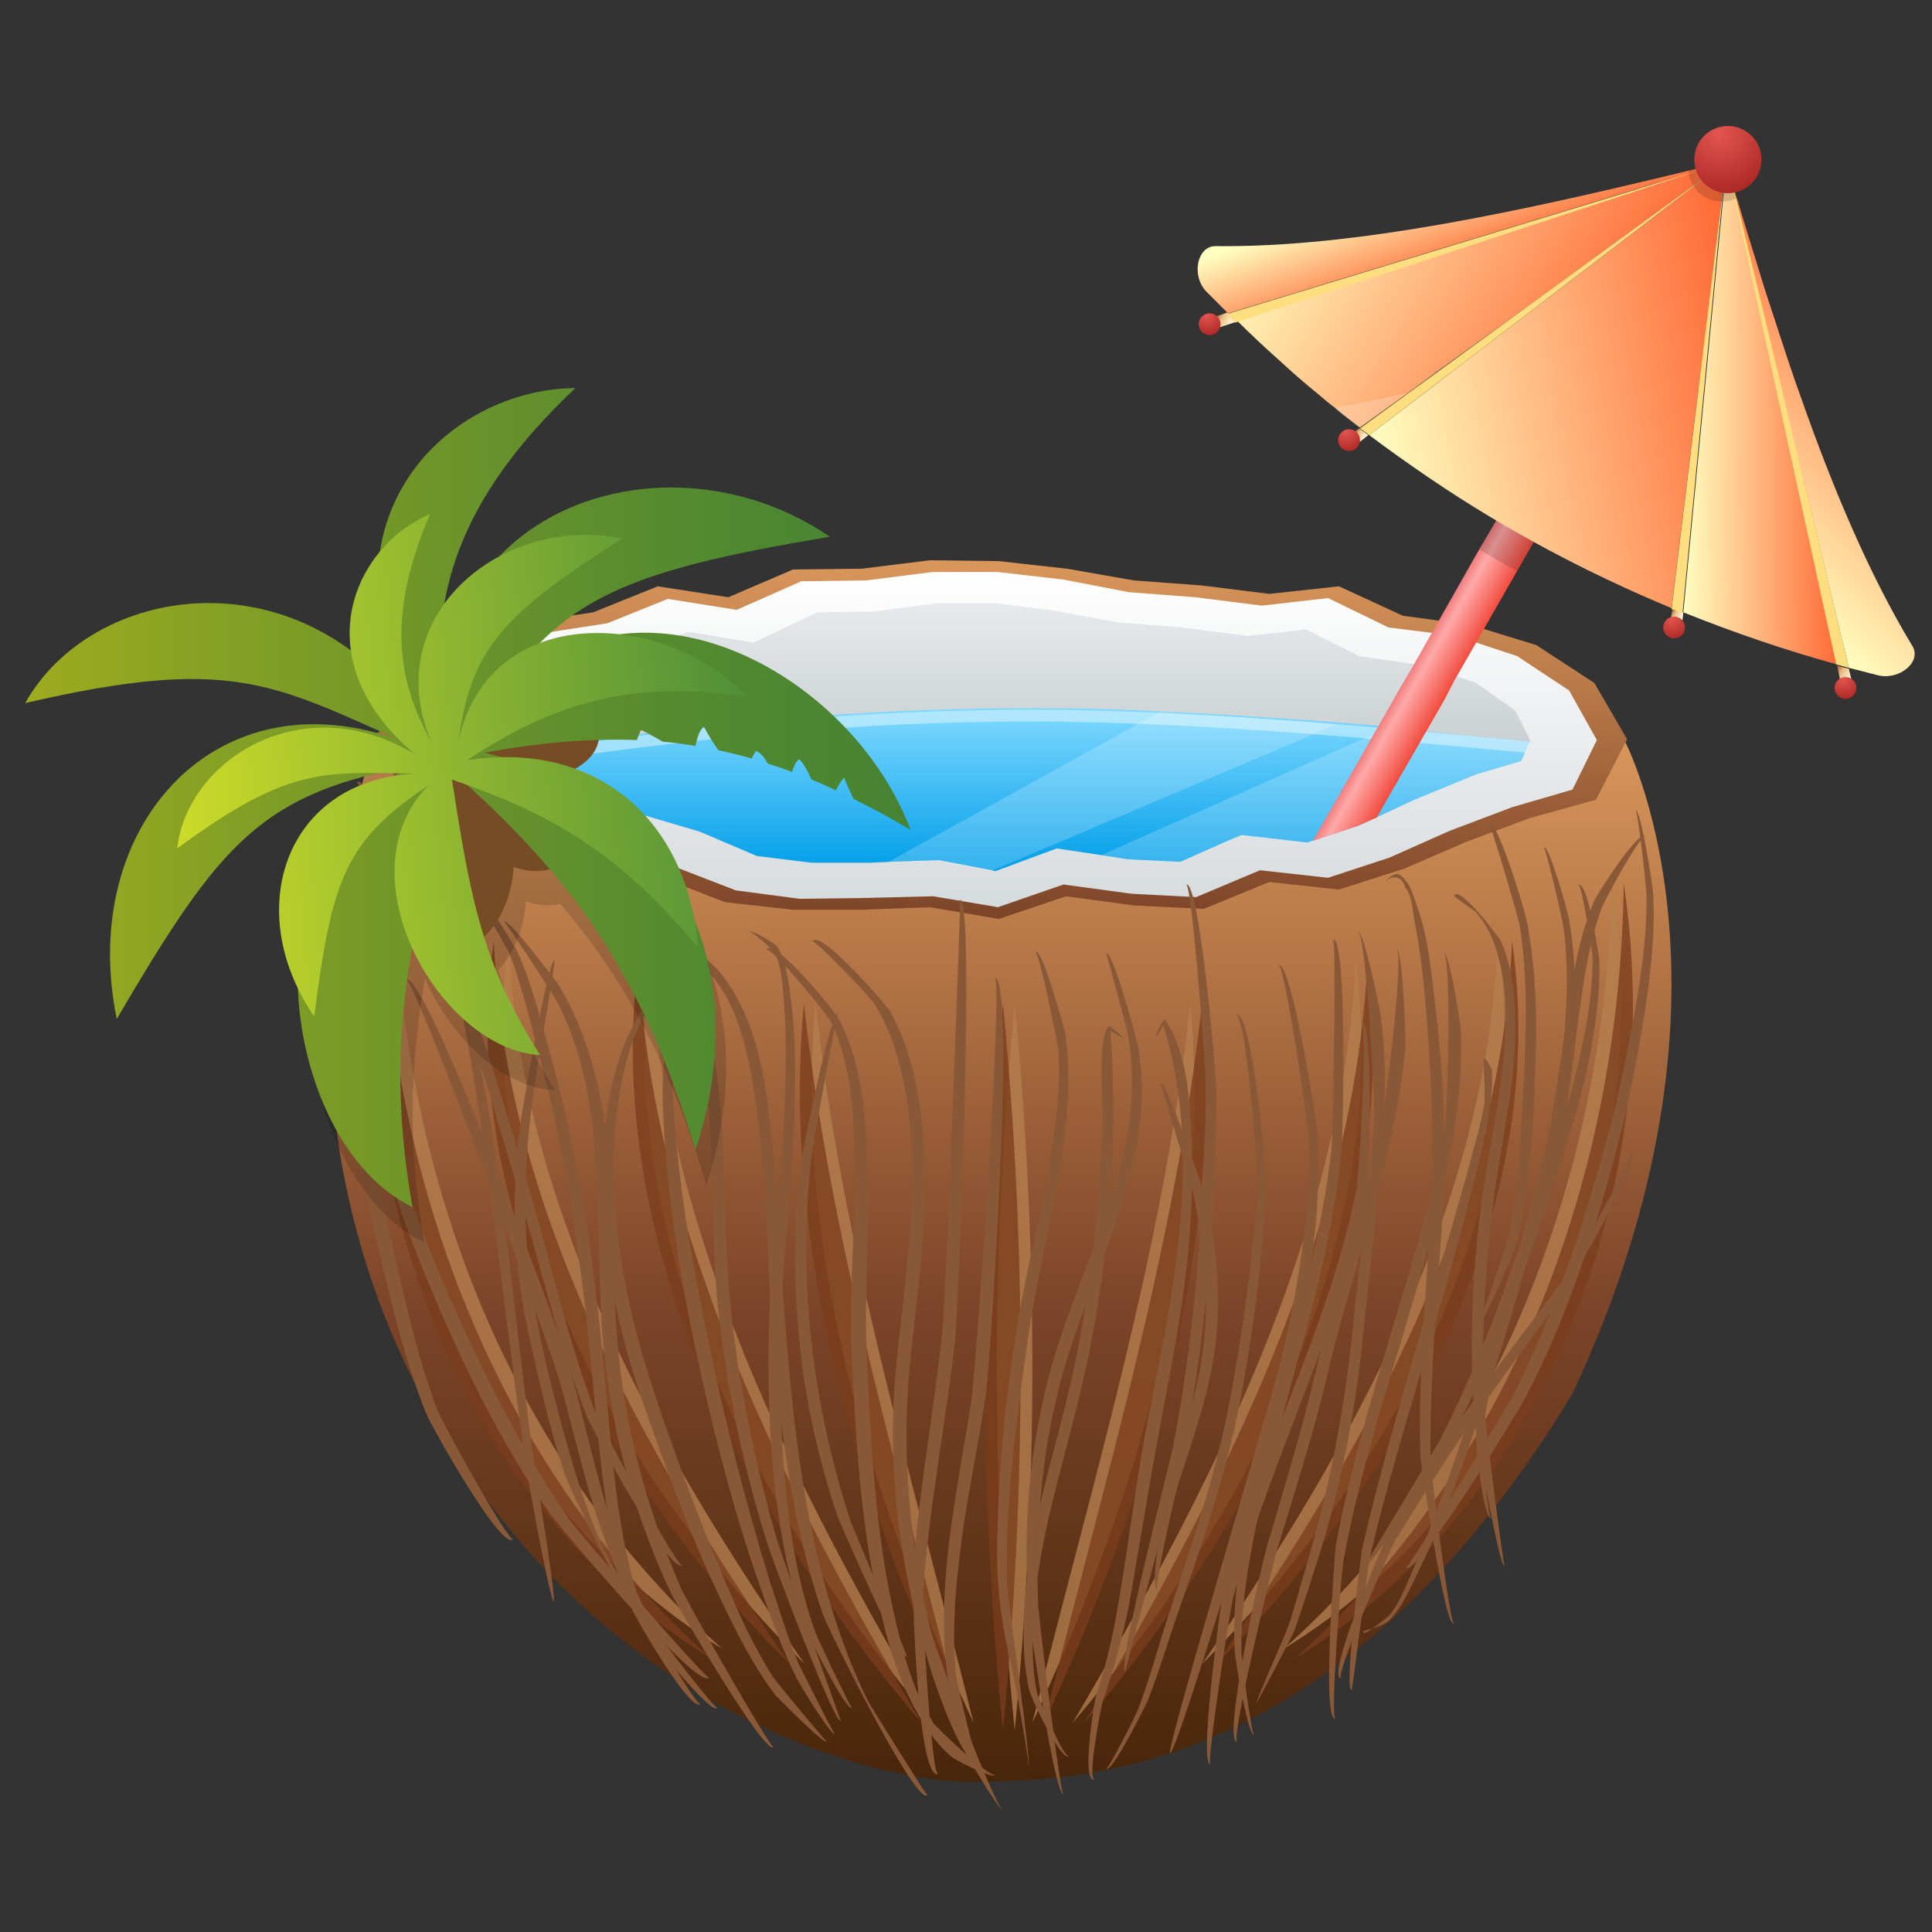 <svg id="Слой_1" xmlns="http://www.w3.org/2000/svg" viewBox="0 0 230 230"><rect x="0" y="0" width="230" height="230" fill="#333333" stroke="none"/><style>.st0,.st1,.st2,.st3,.st4{fill-rule:evenodd;clip-rule:evenodd;fill:url(#SVGID_1_)}.st1,.st2,.st3,.st4{fill:url(#SVGID_2_)}.st2,.st3,.st4{fill:url(#SVGID_3_)}.st3,.st4{fill:url(#SVGID_4_)}.st4{fill:url(#SVGID_5_)}.st5{opacity:.2;fill:#fff}.st6,.st7{fill-rule:evenodd;clip-rule:evenodd}.st6{opacity:.41;fill:#fff}.st7{fill:url(#SVGID_6_)}.st8{fill:none}.st9{fill:url(#SVGID_7_)}.st10{fill:url(#SVGID_8_)}.st11{fill:url(#SVGID_9_)}.st12{fill:url(#SVGID_10_)}.st13{opacity:.15;fill:#020202}.st14{fill:url(#SVGID_11_)}.st15{fill:#fcefc3}.st16{fill:url(#SVGID_12_)}.st17{fill:url(#SVGID_13_)}.st18{fill:url(#SVGID_14_)}.st19{fill:url(#SVGID_15_)}.st20{fill:#ffde80}.st21{fill:url(#SVGID_16_)}.st22{fill:url(#SVGID_17_)}.st23{fill:url(#SVGID_18_)}.st24{fill:url(#SVGID_19_)}.st25{fill:url(#SVGID_20_)}.st26{opacity:.77}.st27{fill:#b67f4f}.st28{fill:#7a3d1c}.st29,.st30{opacity:.77;fill:#b67f4f}.st30{fill:#7a3d1c}.st31{fill-rule:evenodd;clip-rule:evenodd;fill:#895837}.st32{fill:#754c24}.st33{fill:url(#SVGID_21_)}.st34{fill-rule:evenodd;clip-rule:evenodd;fill:url(#SVGID_22_)}</style><linearGradient id="SVGID_1_" gradientUnits="userSpaceOnUse" x1="119.117" y1="87.129" x2="119.117" y2="212.029"><stop offset="0" stop-color="#d9975b"/><stop offset=".551" stop-color="#7c4428"/><stop offset="1" stop-color="#48260b"/></linearGradient><path class="st0" d="M187.2 165.9c-27.7 45.8-58.9 46.2-71.8 46.2-12.9 0-47.5-10-66.5-48.4-4.5-9.1-7.1-18.2-8.5-26.8-2.3-15.2-.7-28.8 1.3-37.9.1-.6.2-1.1.4-1.6.6-2.7 1.2-4.8 1.7-6.5.1-.3.2-.5.2-.8.6-1.9 1-2.9 1-2.9l53.3.3 95 .5c0-.2 16.2 30.3-6.1 77.9z"/><linearGradient id="SVGID_2_" gradientUnits="userSpaceOnUse" x1="119.14" y1="109.437" x2="119.14" y2="66.732"><stop offset="0" stop-color="#7c4428"/><stop offset="1" stop-color="#d9975b"/></linearGradient><path class="st1" d="M193.7 88l-3.7 7.2-7.9 2.2-7.5 2.8-7.4 3.2-7.8 2.5-8.3-.9-7.8 3.2-8.2-.4-8.2-1.1-8 2.7-8.2-1.4-8.1.3h-8.2l-8.1-.9-7.7-3-7.8-2.1-8-1.2-7.1-3.7-7.6-2.8-3.5-6.6 3.8-6.2 7-3.7 7.1-4 8.1-1.2 7.7-3.1 8.4 1.3 7.7-3.3 8.2-.1 8.1-1 8.2.1 8.1.9 8 1.4 8.1.6 8 1 8.3-.9 7.6 3.5 8.1 1.1 7.8 2.4 6.9 4.5z"/><linearGradient id="SVGID_3_" gradientUnits="userSpaceOnUse" x1="119.15" y1="108.025" x2="119.15" y2="68.105"><stop offset="0" stop-color="#d6dbde"/><stop offset="1" stop-color="#fff"/></linearGradient><path class="st2" d="M111.1 106.7l-8.1.2-7.8.1-7.6-1-7.5-2.9-7.7-2.2-7.6-1.1-6.9-3.7-6.9-2.6-2.8-5.4 3.1-5.2 6.5-3.6 6.7-3.9 7.8-1.2 7.2-2.9 8.2 1.3 7.7-3.4 7.7-.1 7.9-1h7.8l7.8.9 7.8 1.5 7.9.6 7.9 1 7.9-.9 7.2 3.5 8 1 7.3 2.4 6.2 4.1 3.3 5.9-2.9 5.9-7.2 2.1-7.4 2.8-7.2 3.2-7.3 2.4-8.1-.9-7.6 3.2-7.7-.4-8.1-1.1-7.8 2.7z"/><linearGradient id="SVGID_4_" gradientUnits="userSpaceOnUse" x1="119.173" y1="103.777" x2="119.173" y2="72.226"><stop offset="0" stop-color="#b8bdbf"/><stop offset=".303" stop-color="#c2c7c9"/><stop offset=".721" stop-color="#d6dbde"/><stop offset="1" stop-color="#e7eaec"/></linearGradient><path class="st3" d="M182.2 88.2c-.1.1-.1.1 0 0l-1.1 2.3-5.4 1.6-7.3 3-4.5 2.1-2.2 1-5.5 1.8-.5.2-7.9-.9-1.9.8-5.4 2.4-1.9-.1-4.3-.2-8.5-1.2-7.3 2.7-6.7-1.3-8.1.3h-7.1l-6.5-.8-6.8-2.9-7.8-2.3-6.8-1.1-6.1-3.5-5.4-2.2-1-2 1.3-2.3 5.2-3.1 5.8-3.5 7.1-1.1 6.3-2.7 7.8 1.3 7.6-3.6 6.8-.1 7.5-1h6.9l7.1.9 7.5 1.4 7.6.6 7.9 1 5.4-.6 1.4-.2 3.6 1.8 2.8 1.4 6.1.9 1.7.2 3.5 1.2 2.6.9 4.7 3.3 1.8 3.6z"/><linearGradient id="SVGID_5_" gradientUnits="userSpaceOnUse" x1="119.626" y1="103.773" x2="119.626" y2="84.515"><stop offset="0" stop-color="#009ee9"/><stop offset="1" stop-color="#7fd9ff"/></linearGradient><path class="st4" d="M182.1 88.3l-1 2.3-5.4 1.6-7.3 3-4.5 2.1-2.2 1-5.5 1.8-.5.2-7.9-.9-1.9.8-5.4 2.4-1.9-.1-4.3-.2-3.2-.5-5.3-.8-7.3 2.7-.4-.1-6.3-1.2-6.1.2-2 .1h-7.1l-6.5-.8-6.8-2.9-7.8-2.3-6.8-1.1-6.1-3.5-5.4-2.2c19.8-2.7 39.4-5.6 65.8-5.6 4.9 0 10 .1 15.1.4 7.1.3 14.2.8 21.1 1.3 2 .2 4 .3 5.9.5 6.2.8 11.9 1.3 17 1.8z"/><path class="st5" d="M182.1 88.3l-1 2.3-5.4 1.6-7.3 3-4.5 2.1-2.2 1-5.5 1.8-.5.2-7.9-.9-1.9.8-5.4 2.4-1.9-.1-4.3-.2-3.2-.5 34-15.1c6.2.6 11.9 1.1 17 1.6zM159.2 86.2L118 103.7l-6.3-1.2-6.1.2L138 84.8c7.1.4 14.3.9 21.2 1.4z"/><path class="st6" d="M59.7 91.2c18.9-2.6 38-5.3 63.3-5.3 19.4 0 42.3 2.2 58.6 3.7l.6-1.3c-16.3-1.6-39.6-3.8-59.2-3.8-26.4 0-46 2.9-65.8 5.6l2.5 1.1z"/><linearGradient id="SVGID_6_" gradientUnits="userSpaceOnUse" x1="177.184" y1="63.337" x2="181.996" y2="66.087"><stop offset="0" stop-color="#f07a7a"/><stop offset=".251" stop-color="#ffa9a9"/><stop offset="1" stop-color="#f14738"/></linearGradient><path class="st7" d="M202.8 29.2l-.1.1-20.1 35.2-2 3.5-7.4 12.9-1.3 2.5-8 13.9-2.2 1-5.4 1.8 10.5-18.4 1.3-2.2 8-14.1 2-3.4 20.1-35.3h.1l4.4 2.5h.1z"/><path class="st8" d="M204.6 19.9l1-.7-1.8.6c.2 0 .5 0 .8.1z"/><path class="st8" d="M205.4 20.4l.1-1.2-1 .7c.4.1.7.2.9.5zM206 21l-.4-1.9-.1 1.2c.1.3.3.5.5.7z"/><linearGradient id="SVGID_7_" gradientUnits="userSpaceOnUse" x1="193.245" y1="41.46" x2="154.101" y2="17.907"><stop offset="0" stop-color="#ff6634"/><stop offset="1" stop-color="#ffffc1"/></linearGradient><path class="st9" d="M204.6 19.9l-3 2.2-17 12.4-13.2 9.5-3.8 2.8-5.7 4.1c-1-.8-2-1.5-2.9-2.3-.7-.5-1.4-1.1-2.1-1.7-1.6-1.3-3.1-2.6-4.6-4-1.7-1.5-3.4-3.1-5-4.7l53.9-17.7 2.7-.9c.1.2.4.2.7.3z"/><linearGradient id="SVGID_8_" gradientUnits="userSpaceOnUse" x1="-204.481" y1="436.811" x2="-213.609" y2="429.205" gradientTransform="rotate(29.75 748.063 948.75)"><stop offset="0" stop-color="#ff6634"/><stop offset="1" stop-color="#ffffc1"/></linearGradient><path class="st10" d="M203.6 19.8l-2.5.8-54.9 16.7-2.6-2.6c-1.8-1.9-1.1-5.4 1.1-5.4 16.7.2 36.6-4.2 56.4-9 .7-.2 1.4-.3 2.1-.5h.4z"/><linearGradient id="SVGID_9_" gradientUnits="userSpaceOnUse" x1="228.863" y1="38.041" x2="203.643" y2="63.261"><stop offset="0" stop-color="#ff6634"/><stop offset="1" stop-color="#ffffc1"/></linearGradient><path class="st11" d="M223.6 80.4c-1.2-.3-2.3-.6-3.5-.9L212.5 48 210 37.8l-.4-1.5-1.7-7.1-1.3-5.4-.6-2.6c.1.2.1.3.2.5.2.7.4 1.4.6 2 .6 2 1.2 4 1.8 5.9.7 2.2 1.3 4.3 2 6.4.2.5.3 1 .5 1.5 1.1 3.4 2.2 6.8 3.4 10.1 3.8 10.8 8.1 20.9 13.1 29.2 1.3 1.9-1.4 4.2-4 3.6z"/><linearGradient id="SVGID_10_" gradientUnits="userSpaceOnUse" x1="-157.274" y1="430.684" x2="-173.627" y2="440.125" gradientTransform="rotate(29.75 748.063 948.75)"><stop offset="0" stop-color="#ff6634"/><stop offset="1" stop-color="#ffffc1"/></linearGradient><path class="st12" d="M218.7 79.1c-6.2-1.7-12.3-3.8-18.3-6.2l4.7-48.9.4-3.7c.2.2.4.4.5.7l.6 2.7 12.1 55.4z"/><path class="st13" d="M202.7 29.3L180.6 68c-1.5-.8-3-1.7-4.5-2.6l22.1-38.7.1-.1 1.3-1 3-2.3c.3.1.6.3.8.5l-.5 3.8-.2 1.6v.1z"/><linearGradient id="SVGID_11_" gradientUnits="userSpaceOnUse" x1="209.718" y1="44.76" x2="163.175" y2="52.967"><stop offset="0" stop-color="#ff6634"/><stop offset="1" stop-color="#ffffc1"/></linearGradient><path class="st14" d="M205.4 20.3l-.5 3.8-.6 5.1-1 8.3-.2 1.7-1.4 11.1-2.7 22.1c-10.1-4.2-19.7-9.3-28.7-15.4-2.5-1.7-4.9-3.4-7.3-5.2l7.2-5.5 3.5-2.7 12.4-9.5 15.5-11.9 3-2.3c.3.1.6.2.8.4z"/><path class="st5" d="M167.5 46.8l-5.7 4.1c-1-.8-2-1.5-2.9-2.3l8.6-1.8z"/><path class="st15" d="M206 21.2l-.5-2 .5 1.8v.2z"/><linearGradient id="SVGID_12_" gradientUnits="userSpaceOnUse" x1="-143.058" y1="457.176" x2="-140.381" y2="457.176" gradientTransform="rotate(29.75 748.063 948.75)"><stop offset=".036" stop-color="#a85e32"/><stop offset=".339" stop-color="#e8bd85"/><stop offset=".715" stop-color="#ffe8c3"/><stop offset="1" stop-color="#fff6e7"/></linearGradient><path class="st16" d="M219.2 81.6l1.3-.3-.4-1.7c-.5-.1-1-.2-1.4-.4l.5 2.4z"/><path class="st15" d="M205.4 20.4l.1-1.2-.1 1.2z"/><linearGradient id="SVGID_13_" gradientUnits="userSpaceOnUse" x1="-163.424" y1="460.843" x2="-161.664" y2="460.843" gradientTransform="rotate(29.75 748.063 948.75)"><stop offset=".036" stop-color="#a85e32"/><stop offset=".339" stop-color="#e8bd85"/><stop offset=".715" stop-color="#ffe8c3"/><stop offset="1" stop-color="#fff6e7"/></linearGradient><path class="st17" d="M198.9 73.7l1.4.1.1-.9c-.4-.2-.9-.4-1.3-.5l-.2 1.3z"/><linearGradient id="SVGID_14_" gradientUnits="userSpaceOnUse" x1="-228.031" y1="457.176" x2="-225.355" y2="457.176" gradientTransform="rotate(29.75 748.063 948.75)"><stop offset=".036" stop-color="#a85e32"/><stop offset=".339" stop-color="#e8bd85"/><stop offset=".715" stop-color="#ffe8c3"/><stop offset="1" stop-color="#fff6e7"/></linearGradient><path class="st18" d="M144.4 37.8l.4 1.3 2.4-.8c-.4-.3-.7-.7-1.1-1.1l-1.7.6z"/><path class="st15" d="M205.6 19.2l-2 .6h.1l1.9-.6z"/><linearGradient id="SVGID_15_" gradientUnits="userSpaceOnUse" x1="-206.749" y1="460.842" x2="-204.989" y2="460.842" gradientTransform="rotate(29.75 748.063 948.75)"><stop offset=".036" stop-color="#a85e32"/><stop offset=".339" stop-color="#e8bd85"/><stop offset=".715" stop-color="#ffe8c3"/><stop offset="1" stop-color="#fff6e7"/></linearGradient><path class="st19" d="M161.1 51.5l.8 1.1 1-.8c-.4-.3-.8-.6-1.1-.8l-.7.5z"/><path class="st15" d="M204.6 19.9l1-.7-1 .7z"/><path class="st20" d="M220.1 79.5c-.5-.1-1-.3-1.5-.4l-12.1-55.4-.5-2.7.1.1.6 2.6 13.4 55.8zM200.3 73c-.4-.2-.9-.4-1.3-.5l5.9-48.3.5-3.8-.4 3.7-4.7 48.9zM203.7 19.8l-2.7.9-53.9 17.7c-.4-.3-.7-.7-1.1-1l54.9-16.7 2.5-.8c.2-.1.3-.1.3-.1zM204.6 19.9l-3 2.3L163 51.8c-.4-.3-.8-.6-1.1-.8l39.7-28.9 3-2.2z"/><path class="st13" d="M206.8 23.6c-.1 0-.1.1-.2.1h-.1c-.5.2-1 .3-1.5.3h-.1c-.7 0-1.3-.2-1.9-.5-.6-.3-1.1-.8-1.4-1.4 0 0 0-.1-.1-.1-.3-.4-.4-.9-.5-1.4v-.1-.2c.7-.2 1.4-.3 2.1-.5.2 0 .3 0 .5-.1h.1c.3 0 .6 0 .8.1.3.1.6.3.8.5.2.2.4.4.5.7l.1.1c.1.2.1.3.2.5.3.7.5 1.4.7 2z"/><radialGradient id="SVGID_16_" cx="-186.643" cy="408.466" r="7.102" gradientTransform="rotate(29.75 748.063 948.75)" gradientUnits="userSpaceOnUse"><stop offset="0" stop-color="#e4554f"/><stop offset="1" stop-color="#ad2a27"/></radialGradient><circle class="st21" cx="205.7" cy="19" r="4"/><radialGradient id="SVGID_17_" cx="-228.856" cy="457.564" r="2.404" gradientTransform="rotate(29.75 748.063 948.75)" gradientUnits="userSpaceOnUse"><stop offset="0" stop-color="#e4554f"/><stop offset="1" stop-color="#ad2a27"/></radialGradient><circle class="st22" cx="144" cy="38.6" r="1.3"/><radialGradient id="SVGID_18_" cx="-207.573" cy="461.354" r="2.404" gradientTransform="rotate(29.75 748.063 948.75)" gradientUnits="userSpaceOnUse"><stop offset="0" stop-color="#e4554f"/><stop offset="1" stop-color="#ad2a27"/></radialGradient><circle class="st23" cx="160.6" cy="52.4" r="1.3"/><radialGradient id="SVGID_19_" cx="-162.858" cy="461.449" r="2.404" gradientTransform="rotate(29.75 748.063 948.75)" gradientUnits="userSpaceOnUse"><stop offset="0" stop-color="#e4554f"/><stop offset="1" stop-color="#ad2a27"/></radialGradient><circle class="st24" cx="199.3" cy="74.7" r="1.3"/><radialGradient id="SVGID_20_" cx="-141.587" cy="457.564" r="2.404" gradientTransform="rotate(29.75 748.063 948.75)" gradientUnits="userSpaceOnUse"><stop offset="0" stop-color="#e4554f"/><stop offset="1" stop-color="#ad2a27"/></radialGradient><circle class="st25" cx="219.7" cy="81.9" r="1.3"/><g><g class="st26"><path class="st27" d="M86 196.3C56.4 178 41.5 140.4 46.9 104c.5 35.5 13.7 69.7 39.1 92.3z"/></g><g class="st26"><path class="st28" d="M84.6 197.4c-29.7-18.2-44.5-55.9-39.1-92.3.5 35.5 13.7 69.6 39.1 92.3z"/></g><path class="st29" d="M95.8 198.1c-22.1-22-39.9-54-35.2-86.1 1.1 31.6 17.6 60.7 35.2 86.1z"/><path class="st30" d="M94 198.1c-22.1-22-39.9-54-35.2-86.1 1.2 31.6 17.6 60.7 35.2 86.1z"/><path class="st29" d="M111.1 205.1c-21-24.6-38-57.6-33.7-90.7 1.6 32.7 17.5 63.1 33.7 90.7z"/><path class="st30" d="M109.7 205.1c-21-24.6-38-57.6-33.7-90.7 1.6 32.7 17.5 63.1 33.7 90.7z"/><path class="st29" d="M115.9 205.1c-12.3-26.5-21.5-56.3-18.8-85.7 3.1 29.2 11.8 57.4 18.8 85.7z"/><path class="st30" d="M114.5 205.1c-12.3-26.5-21.5-56.3-18.8-85.7 3.2 29.2 11.8 57.4 18.8 85.7z"/><g class="st26"><path class="st27" d="M152.8 196.3c29.7-18.2 44.5-55.9 39.1-92.3-.5 35.5-13.7 69.7-39.1 92.3z"/></g><g class="st26"><path class="st28" d="M154.2 197.4c29.7-18.2 44.5-55.9 39.1-92.3-.4 35.5-13.7 69.6-39.1 92.3z"/></g><path class="st29" d="M143.1 198.1c22.1-22 39.9-54 35.2-86.1-1.2 31.6-17.6 60.7-35.2 86.1z"/><path class="st30" d="M144.8 198.1c22.1-22 39.9-54 35.2-86.1-1.2 31.6-17.6 60.7-35.2 86.1z"/><path class="st29" d="M127.7 205.1c21-24.6 38-57.6 33.7-90.7-1.6 32.7-17.5 63.1-33.7 90.7z"/><path class="st30" d="M129.1 205.1c21-24.6 38-57.6 33.7-90.7-1.6 32.7-17.5 63.1-33.7 90.7z"/><path class="st29" d="M122.9 205.1c12.3-26.5 21.5-56.3 18.8-85.7-3.1 29.2-11.8 57.4-18.8 85.7z"/><path class="st30" d="M124.3 205.1c12.3-26.5 21.5-56.3 18.8-85.7-3.2 29.2-11.8 57.4-18.8 85.7z"/><path class="st29" d="M120.8 206c-2.9-28.7-2.8-57.8 0-86.5 2.8 28.7 2.8 57.8 0 86.5z"/><path class="st30" d="M119.4 206c-2.9-28.7-2.8-57.8 0-86.5 2.8 28.7 2.8 57.8 0 86.5z"/><g><path class="st31" d="M167.4 186.6c1.3 1.1 13.5-18.8 14.4-20.6 4.9-9.5 8.2-19.8 10.9-30.1 1.2-4.6 2.1-9.4 2.9-14.1.8-5.1 1.5-10.3 1.2-15.4 0-.7-1.5-10.3-2.1-9.9.3-.1 1.3 9.3 1.3 10 .1 5.1-.7 10.2-1.6 15.1-.9 4.7-1.8 9.4-3.1 14-2.8 10.2-6.1 20.3-10.8 29.8-.8 1.8-12.9 21.4-13.1 21.2.1 0 0-.1 0 0z"/><path class="st31" d="M195.9 99.6c-.6-1.2-5.8 6.9-6.1 7.6-1.7 4-2.5 8.5-3.1 12.8-1.3 8.6-2.2 16.9-4.8 25.2-2.8 8.9-6.2 17.7-10.4 26.1-.4.7-9.2 15.5-9.3 15.4.7.7 10.5-15.4 11.1-16.5 4.3-8.4 7.8-17.2 10.6-26.2 2.3-7.5 3-14.9 4-22.7.6-4.3 1.2-8.6 2.6-12.7.1-.8 5-9.7 5.4-9 0-.1 0 0 0 0z"/><path class="st31" d="M177.6 180.7c-.6.3-1.1-8.9-1.1-9.1.2-3.5 1-6.9 1.8-10.3 1.3-5 3-9.9 4.7-14.7 2.5-7.1 5-14.1 6.4-21.6.6-3.5 1.1-7 1-10.6 0-.3-1.4-9.8-2.5-9 .4-.3 1.7 8.2 1.7 8.5 0 3.6-.5 7.3-1.3 10.8-1.5 7.4-4.1 14.5-6.5 21.6-1.7 4.8-3.3 9.7-4.5 14.6-.8 3.3-1.5 6.7-1.6 10.2 0 .8.9 10.2 1.9 9.6.1-.1 0 0 0 0z"/><path class="st31" d="M159.7 199.8c-1 0 5.8-15.4 6.4-16.4 3.9-6.4 8.1-12.9 12.5-19 2.4-3.4 5-6.7 7.4-10.2.7-1 9.8-16.8 8.1-17.1.8.1-7.6 14.7-8.3 15.6-2.6 3.7-5.5 7.2-8.1 10.9-4.3 5.8-8.3 12-12 18.2-.7 1.1-8.1 18.2-6 18 0 0-.1 0 0 0z"/><path class="st31" d="M183.8 100.9c.2-.1 2.4 9.3 2.4 10 .6 5.2.3 10.4-.3 15.6-.9 6.9-2.7 13.5-4.5 20.1-2.3 8.6-4.8 17.2-7.7 25.7-1.7 4.9-3.4 9.9-5.5 14.6-.8 1.8-1.6 4.1-3 5.6.2-.3-3.1 2.7-2.9 1.7.1-.1 2.4-.5 3.2-1.4 1.4-1.5 2.4-3.7 3.3-5.6 2.3-4.7 4.2-9.6 5.9-14.5 3-8.4 5.6-17 7.9-25.7 2-7.4 3.9-14.8 4.6-22.5.4-4.9.5-10-.4-14.9 0-.6-2.4-9.1-3-8.7-.1.1.1 0 0 0z"/><path class="st31" d="M160.9 201.2c.1 0 1.9-14.5 2.2-15.9 1.8-7.7 4.1-15.3 6.3-22.8 2.1-7.1 4.2-14.3 6-21.5.8-3.1 1.6-6.3 2-9.4.2-1.4.3-2.7.2-4.1 0-.3-.8-1.7-.9-1.5-.2.5.2 4.4 0 5.5-.5 2.8-1.4 5.6-2.1 8.4-2.1 7.4-4.3 14.8-6.5 22.2-2.1 7.3-4.2 14.7-5.9 22.1-.3 1.4-2.2 17.4-1.3 17 0 0-.1 0 0 0z"/><path class="st31" d="M177.1 97.8c.3-.2 3.7 11.7 3.8 12.3 1 6.2.8 12.4.5 18.7-.3 5.9-.6 11.8-1.6 17.7-.1.8-4.3 13.4-4.9 12.7.7 1 5.6-10.6 5.8-11.7 1.4-6.1 1.8-12.4 2-18.6.3-6 .3-12-.7-17.9 0-1.5-3.9-14-4.9-13.2 0 0 .1-.1 0 0zM159 204.6c-.7.1.7-17.3.9-18.6 1.6-8.8 4.2-17.5 6.8-26 2.5-8.4 5.1-16.8 6.4-25.4.6-3.9 1-7.9.8-11.9 0-.7-1.4-9.9-2.2-9.5 1.2-.5.6 18.8.4 20.3-1.4 8.6-4 16.9-6.5 25.2s-5 16.8-6.6 25.4c-.1 1.5-1.7 20.9 0 20.5.1 0 0 0 0 0zM161.6 110.8c1-.4 2.1 20.7 2 22.4-.5 8.5-1.8 17-2.6 25.4-1 9.6-2.8 18.9-5.6 28.2-.7 2.3-1.3 4.7-2.1 7-.3.8-3.8 8.7-3.7 8.9 0 .1 4.2-7.8 4.5-8.6 1-2.8 1.9-5.7 2.8-8.5 2.9-9.1 4.6-18.4 5.5-27.9.7-6.8 1.5-13.6 2.1-20.4.4-5.3.6-10.7-.1-16.1 0-.6-2.1-10.7-2.8-10.4-.1.1.1 0 0 0z"/><path class="st31" d="M147.3 207.4c-.9 0 4.2-21.1 4.7-22.8 2.2-7.2 4.5-14.3 6.2-21.7 2-8.4 4.8-16.5 6.8-24.9 1-4.3 1.9-8.8 2.3-13.2.1-.7-.3-12.5-1.2-12.1 1.4-.4-1.5 21.4-1.9 23-2.2 9-5.3 17.8-7.4 26.9-1.7 7.3-3.9 14.4-6 21.6-.6 2-5.4 23.3-3.5 23.2.1 0-.1 0 0 0zM152.2 114.9c.7-.3 3.6 19.2 3.6 20.8.2 9-1.3 17.9-3.4 26.6-.8 3.5-13.7 46.2-13.1 46.4.8.2 13-40.4 13.9-43.9 2.4-9.5 4.1-19.3 3.7-29.1 0-1.6-3.2-21.5-4.7-20.8-.1 0 .1 0 0 0z"/><path class="st31" d="M144.1 210c-.5.1 2.3-18.3 2.7-19.8 2.3-8.5 5.6-16.7 8.7-24.9 3-7.9 6-16 7.3-24.4.2-1.4.8-19.7-.8-19.3.9-.2-.2 18.4-.5 19.9-1.7 8.6-4.8 16.9-8 25.1-3 7.9-6.1 15.8-8.1 24.1-.2 1.5-2.7 19.5-1.3 19.3.1 0-.1 0 0 0z"/><path class="st31" d="M158.7 111.8c.4-.1 0 23.1-.2 25.1-1 8.6-3.1 16.9-5.5 25.3-1.8 6.4-3.5 12.8-4.7 19.3-.9 5-1.6 10.1-1.3 15.2 0 .6 1.6 10.2 2.3 9.8-.3.1-1.5-9.1-1.5-9.8-.1-5 .7-10 1.7-14.9 1.3-6.4 3.1-12.8 4.8-19.2 2.4-8.4 4.5-16.8 5.4-25.5.2-2.1.7-25.5-1-25.3-.1 0 0 0 0 0zM147.1 120.8c1.2-.5 2.7 18.6 2.6 20.1-.5 8.9-1.8 18.1-3.5 26.9-1.7 8.5-4.5 16.6-7.2 24.8-1.2 3.7-2.2 7.5-3.6 11.1-.2.5-3.5 7.1-3.7 6.8.6.8 4.9-7.9 5-8.2 1.3-3.3 2.3-6.8 3.5-10.2 2.9-8.2 5.7-16.5 7.4-25.1 1.6-8.5 2.8-17.4 3.1-26.1.1-1.4-1.7-21.1-3.6-20.1 0 0 0-.1 0 0zM130.4 211.8c-1.1.6.7-8.8.9-9.3 1.4-4.1 2.5-8.1 3.3-12.5 1.5-8.7 2.9-17.4 4.6-26 1.6-8.5 2.9-17.2 2.7-25.9-.1-5-.2-12.6-3.3-16.8-.1.2-1.2 2-.9 2.1 0 0 .7-1.2.8-1.3 4.6 14.7 1.4 30.9-1.6 45.6-1.6 8-2.5 16-3.9 24-.6 3.6-1.5 7-2.6 10.5-.1.4-1.8 10.5 0 9.6zM131.7 113.5s2.5 9 2.6 9.8c.7 4.1.6 8.1-.2 12.2-1.8 9.4-6.3 18-8.9 27.1-2.7 9.6-3.5 19.7-2.7 29.6.2 2 3.1 21.7 4.1 21.4-.4.1-2.9-20.9-3-22.4-.4-9.8.5-19.6 3.3-29 2.5-8.3 6.4-16.3 8.2-24.8.9-4.2 1.1-8.5.4-12.8-.2-.9-3-11.4-3.8-11.1-.1.1 0 0 0 0z"/><path class="st31" d="M127.3 209c-.5.8-3.7-7-3.8-7.3-.8-3.6-.6-7.6-.3-11.3.8-8.2 3.3-15.9 5.2-23.8 3.5-14.1 4.8-29.3 3.8-43.9 0 .1 1.6.9 1.5 1 .2-.2-1.5-1.5-1.7-1.6-1.5 1.9-.6 9.8-.7 12-.5 9.4-1.4 18.8-3.3 28.1-1.8 8.8-4.9 17.3-5.8 26.3-.4 4.1-.6 8.5.3 12.6.1.9 4.1 9.1 4.8 7.9 0-.1-.1 0 0 0z"/><path class="st31" d="M123.2 113.3c.5-.3 2.7 10.9 2.8 11.7.3 4.4-.3 8.9-1 13.3-.9 5.1-2.1 10.1-3.1 15.1-2 10.2-3.1 21-3.2 31.4 0 4.7.6 8.9 1.7 13.5.2.7 2.3 12 2 12 .5.1-2.4-19.7-2.5-21.4-.3-9.4 1-19 2.3-28.3 1.1-8.4 3.4-16.6 4.5-25.1.5-4.2.7-8.4.1-12.6-.2-.6-2.7-10.2-3.6-9.6 0 0 .1 0 0 0zM116.7 210.7c-.3.2-2.8-10.5-2.9-11.3-.4-4.3-.2-8.6.3-12.9.7-7 2.3-13.8 3.3-20.8.5-3.8 3.6-49.6 1-49.3 1.1-.1-2.2 46.7-2.8 50.6-1 6.4-2.3 12.8-2.9 19.3-.4 4.4-.5 8.8.1 13.2 0 .7 2.8 11.9 3.9 11.2 0-.1 0 0 0 0zM85.4 203.3c-.2.3-6.9-8.4-7.3-9.1-2.1-3.8-3.7-7.8-5-11.9-2.2-6.7-3.6-13.5-5.5-20.3-1.1-3.7-17-46.7-19.3-45.4 1-.5 17.1 43.5 18.2 47.4 1.8 6.3 3.1 12.6 5.3 18.7 1.5 4.1 3.1 8.3 5.5 12 .3.6 7.5 9.7 8.1 8.6.1-.1 0 0 0 0z"/><path class="st31" d="M111.7 211.2c-.8.4-2-19.8-1.8-21.8.7-10 2.7-19.9 3.8-29.9.4-4 2.4-52.4.6-52.4.1 0-1.7 47.5-2.1 51.2-1 9.8-2.9 19.4-3.5 29.2-.1 2 .5 24.5 3 23.7.1 0 0 0 0 0z"/><path class="st31" d="M96.7 112.1c.2-.4 6.9 6.6 7.4 7.4 2.3 3.7 3.4 8.1 4 12.4 1.4 10.6-.5 21.1-1.5 31.6-.9 10 .2 20.3 2.7 30 1.2 4.6 2.6 9.1 4.6 13.3.3.7 5.1 9 5.5 8.6-.7.5-8.1-19.2-8.6-21.3-2.5-10.2-3.5-20.9-2.5-31.4 1-10.3 2.8-20.7 1.2-31.1-.6-3.9-1.6-7.8-3.6-11.3-.6-.9-8.4-9.9-9.2-8.2 0 0 0-.1 0 0z"/><path class="st31" d="M91.2 113.1c.3-.8 7.4 7.7 7.8 8.7 2.1 4.5 2.6 9.6 2.7 14.4.3 8.5-.7 16.9-.3 25.4.5 9.6 1 19.3 3.1 28.7 1 4.7 2.3 9.5 4.8 13.8 1.1 1.9 2.4 3.8 4.2 5.2.3.2 5 2.8 5.2 1.9-.2 1.2-7.3-5.6-7.7-6.2-2.4-3.9-3.6-8.6-4.6-13-2.2-9.8-2.7-19.9-3.2-29.9-.4-8.6.5-17.2 0-25.8-.3-5-.9-10.3-3.3-14.9-.4-.9-7.9-10.1-8.7-8.3-.1.1 0 0 0 0z"/><path class="st31" d="M101.4 203.3c-.1.1-4.1-8.3-4.3-8.9-1.7-4.7-2.7-9.7-3.3-14.7-1-8.5-1.1-17.2-.7-25.8.3-6.4 1.2-12.8 1.4-19.2.2-5.1.3-10.3-.3-15.4-.3-2.1-.5-4.7-1.6-6.5-.4-.7-3.8-2.4-3.6-1.9-.1-.6 3 2.1 3.3 2.7.9 2 .9 4.6 1.1 6.7.3 5.1.1 10.2-.2 15.3-.4 6.1-1.2 12.1-1.5 18.2-.4 8.6-.3 17.5.9 26 .7 5.1 1.8 10.1 3.7 14.9.2.6 4.5 9.1 5.1 8.6 0-.1-.1 0 0 0z"/><path class="st31" d="M74.9 112.2c-.1-1.4 8.9 2.9 9.6 3.7 3 3.3 4.2 8.1 5 12.4 1.9 10.5 1.7 21.4 2.6 32 .9 10.7 2.3 21.5 5.8 31.7.6 1.9 11.2 23.1 12.5 21.7-.1.1-6.3-9.9-6.9-10.9-2.4-4.7-4.1-9.7-5.5-14.8-2.6-9.8-3.7-20-4.5-30.1-.6-7.7-.9-15.5-1.7-23.2-.6-5.4-1.4-11-4-15.8-1.3-2.4-3-4.6-5.5-5.9-.8-.5-7.4-2.1-7.4-.8 0 0 0-.1 0 0z"/><path class="st31" d="M71.9 108.1c.5-1.1 7.9 6.6 8.4 7.4 2.1 3.6 3.1 7.8 3.6 11.9 1.3 9.5.6 19.1 1.6 28.6 1.1 9.7 3.1 19.3 6.1 28.5.6 1.8 7.7 20.7 8.5 20.4 0 0-7.2-20.2-7.6-21.6-2.6-9-4.5-18.2-5.5-27.5-1-9.5-.4-19.2-1.8-28.7-.6-4.2-1.7-8.6-4-12.3-.6-.6-9.1-8-9.3-6.7 0 .1 0 0 0 0zM60 109.7c.1-.1 6.1 9 6.5 9.9 1.9 3.8 3.1 8 3.7 12.2 1.6 9.6.7 19.4 1.7 29.1 1 9.9 3.7 19.6 7.9 28.6.8 1.6 11.2 19.5 12.3 18.5-.3.3-10.3-17.2-11.1-19.1-4-9.3-6.7-19.2-7.5-29.3-.9-9.9-.1-20-2.2-29.8-1-4.5-2.5-8.8-4.9-12.7-.5-.6-5.9-7.9-6.4-7.4 0 0 .1 0 0 0z"/><path class="st31" d="M83.4 202.8c-.4.6-6.6-10.2-7-11.3-1.9-5.5-2.8-11.3-3.4-17.1-.7-6.6-1.2-13.3-2-20-1.1-9.5-2.7-18.6-5.2-27.8-1.2-4.4-2.3-8.9-4.1-13.1-.3-.8-7-11.5-7.8-9.9.5-.9 6.6 9.3 6.9 10.3 1.5 4.1 2.5 8.4 3.6 12.6 2.5 9.5 4 18.9 5.2 28.6.8 6.8 1.3 13.7 2.1 20.5.7 5.5 1.7 11.1 3.7 16.3.5 1.1 7 12.3 8 10.9.1 0 0 0 0 0zM65.9 190.6c.4-.2-2.5-17.4-2.7-19.1-1.1-8.8-2.1-17.6-3.2-26.4-1.1-8.3-2.3-16.7-4.1-24.9-.8-3.5-1.6-7.1-3-10.5-.5-1.2-1-2.8-1.9-3.7.2.2-3.2-2.4-2.9-1.6 0-.3 1.9 1.1 2.1 1.3 1 1.2 1.5 2.8 2.1 4.2 1.1 3.1 1.8 6.4 2.5 9.6 1.7 8.5 2.9 17.1 4 25.7 1.1 8.5 2.1 17 3.3 25.5 0 1.8 3.4 20.1 3.8 19.9.1 0-.1.1 0 0zM83.9 118c0-1.2-3.2 1.9-3.1 1.7-.8 1.1-1.2 2.9-1.4 4.2-.8 4.1-.5 8.6-.2 12.8.7 9.1 2.3 18.2 4.3 27.1 1.9 8.5 4.1 16.9 7 25.1 1.3 3.7 2.6 7.5 4.4 11 .4.8 4.2 7 4.5 6.5-.1.2-4.2-8.1-4.4-8.5-1.3-3.2-2.3-6.5-3.4-9.8-2.7-8.8-5-17.7-6.9-26.7-1.8-8.4-3.4-17-4.2-25.6-.3-3.8-.7-7.8-.1-11.6.2-1.2.3-2.9 1-4-.1 0 2.4-2.6 2.5-2.2 0 0 0 .1 0 0zM108 197.2s-6.2-14.7-6.7-16c-2.3-7-3.9-14.2-4.7-21.5-.8-7-.8-14.1-.1-21.1.1-1.5 3.1-18.1 3.3-18-.9-.3-4.1 15.7-4.3 17-1 7.4-1.1 14.9-.3 22.3.7 7.1 2.3 14.1 4.6 20.9.6 1.3 7.3 17 8.2 16.4.1-.1 0 0 0 0z"/><path class="st31" d="M77.4 193.3c-.1.1-4.8-7.4-5.2-8.2-1.9-4-3.3-8.2-4.5-12.5-1.9-6.6-3.7-13.7-4.6-20.5-1.2-8.7-.4-17.3 1-25.9.1-.7 2.1-11.8 1.9-11.9-.7-.2-3.9 18.1-4.1 19.8-1.1 8.7-.7 17 1.2 25.5 1.2 5.2 2.3 10.4 4 15.5.5 1.8 9.1 19.8 10.3 18.2.1 0 0 .1 0 0zM98.4 207.3c0 .1-5.8-6.8-6.4-7.7-2.4-3.8-4.2-7.8-5.9-11.9-3.2-7.6-6.1-15.4-8.6-23.1-2.9-8.9-4.7-18.5-4.4-27.9.2-4.4.8-8.8 2.3-13 .3-.9 3.6-7.5 3.7-7.4-.5-.5-4.4 6.9-4.7 7.9-1.6 4-2.3 8.2-2.6 12.5-.6 9.9 1.3 20 4.4 29.3 2.8 8.1 5.8 16.4 9.5 24.2 1.9 4 3.9 8 6.6 11.6.5.5 5.9 6 6.1 5.5 0 0 0 .1 0 0zM61.1 183.2c-.5.6-8.6-14.1-9.1-15.5-2.7-7.3-4.2-14.9-6-22.5-1.4-6.2-2.7-12.4-2.7-18.9 0-1.4 3.1-18.3 4.1-17.6-1.6-1.2-5.4 16.2-5.4 17.6-.2 6.6 1 13 2.4 19.3 1.7 7.6 3.4 15.3 6.3 22.6.5 1.3 9.1 16.7 10.4 15 .1-.1 0 0 0 0z"/><path class="st31" d="M84.4 199.7c-.2.4-15.6-17.3-16.7-18.9-6.2-9.1-11.1-19.1-15.4-29.2-3.4-8.2-6.3-16.5-7.8-25.2-.8-4.8-1.4-9.8-.7-14.7.3-2.2.8-4.4 1.9-6.4.1-.3 3.2-3.9 3.3-3.8-.2-.5-3.4 2.9-3.3 2.8-1.4 1.8-2.1 4.1-2.6 6.4-1 4.9-.7 10 0 14.9 1.2 9 4 17.5 7.4 25.9 4.1 10 8.8 19.8 14.9 28.6 1.1 1.5 17.7 21.3 19 19.6.1-.1 0 0 0 0z"/><path class="st31" d="M43.1 100.2c.3-.6 5 4.9 5.5 5.6 2.3 3.6 3.9 7.6 5.4 11.6 2.9 7.8 5.2 16 7.6 24 2.7 9.1 4.8 18.5 8.3 27.3.6 1.4 9.9 18.9 11.3 17.6-.5.5-9.6-16.4-10.3-18.1-3.4-8.9-5.4-18.2-8.1-27.3-2.4-8-4.7-16.2-7.8-24-1.6-4-3.3-8.1-5.8-11.6-.5-.6-6-5.7-6.1-5.1 0 .1 0 0 0 0z"/><path class="st31" d="M42.4 93.2c.7-.7 2.3 9.4 2.2 9.9-.3 4.2-1.1 8.2-1.2 12.4 0 4.3 0 8.7.7 12.9.1.9 3.4 12.6 4.2 12-.4.2-3.1-11.2-3.2-12.2-.5-4.2-.4-8.6-.4-12.8.1-4.1.9-8.2 1.1-12.3 0-.3-2.1-11.4-3.4-9.9 0 .1 0 0 0 0zM138.2 128.9c-.1 0 3.4 11.5 3.6 12.1 1.4 5.9 2.1 11.9 1.6 17.9-.5 5.8-2.3 11.2-3.9 16.7-.2.8-3 13.7-1.7 13.6-.5 0 2.2-11.8 2.4-12.3 1.9-5.9 4-11.6 4.6-17.8.6-5.9-.1-11.8-1.6-17.5-.2-.7-4.4-13-5-12.7 0 .1.1 0 0 0z"/><path class="st31" d="M134 199c-.2 0 5.9-22.1 6.3-23.9 2-8.4 3-17 3.7-25.5.5-6.5.8-13.1.8-19.7 0-1.9-2-25.2-3.6-24.6.7-.3 2.4 22.7 2.4 24.6-.1 6.3-.4 12.7-.9 19-.6 8-1.6 16.1-3.2 24-.4 1.9-6.7 26.1-5.5 26.1zM173.1 193.3c-.5.2-2.8-18.3-2.8-19.9-.1-8.9.7-17.8 1.3-26.7.6-9 .4-17.8-.7-26.7-.5-4-.8-8.3-2.2-12.1-.5-1.4-.8-2.8-2-3.7-.7-.6-1.8.8-1.8.8.2-.2.5-.4.7-.5.9-.2 1.4.2 1.7 1.2.8.8.9 3 1.1 4 .8 4 1.2 8.2 1.5 12.3.7 8.6.8 17.1.2 25.7-.5 8.6-1.3 17.2-1 25.8.2 1.5 2.9 20.4 4 19.8.1 0 0 .1 0 0zM179.1 186.4c-.1 0-2.4-17.4-2.4-19-.4-8.4.1-16.9 1.2-25.2.9-6.7 2.5-13.1 2.5-19.9 0-3.5-.3-7.2-1.8-10.4-.1-.2-5-6.8-5.5-5.2 0 0 2.2 1.6 2.5 1.8 1.4 1.5 2.2 3.3 2.7 5.2 1 3.3 1 7 .8 10.5-.4 7.1-2.2 13.9-3 21-.9 8-1.2 16.2-.5 24.3.1 1.2 2.9 17.2 3.5 16.9.1 0-.1.1 0 0z"/></g></g><path class="st13" d="M84.5 115.3c2.7 7.6 2.6 16.5-.4 25.8-4.4-14.7-9.8-24.6-17.4-33.5-1.3.3-2.7.2-4.1-.3-.2 3.4-1.5 6.3-3.3 8.2 1.4 4.6 3.5 9.1 6.8 14.3-6.2-.3-12.4-6.2-15.5-13.3-1.7 9.9-2.2 19.2-.1 31.4-4.2-2-7.6-6-10-11-2.2-4.5-3.5-9.9-3.7-15.3-4.2-8.8-2.1-18.1 4.9-22.6 1.9-1.2 4.1-2 6.6-2.4.2-.1.3-.2.5-.3h-2.6c-1.5.4-2.8.7-4.1 1.2.6-2.7 1.2-4.8 1.7-6.5 1.7.3 3.4.8 5.2 1.4-1.8-.8-3.4-1.5-5-2.2.6-1.9 1-2.9 1-2.9s38.3 18.3 39.5 28z"/><g><ellipse class="st32" cx="53.4" cy="102.1" rx="7.8" ry="11.2"/><ellipse transform="scale(-1) rotate(-44.522 -234.392 149.419)" class="st32" cx="61.2" cy="95.9" rx="6.2" ry="8.9"/><ellipse transform="scale(1) rotate(88.091 64.219 87.694)" class="st32" cx="64.2" cy="87.7" rx="4.9" ry="7.1"/><linearGradient id="SVGID_21_" gradientUnits="userSpaceOnUse" x1="1288.793" y1="94.933" x2="1394.151" y2="94.933" gradientTransform="matrix(-1 0 0 1 1397.151 0)"><stop offset="0" stop-color="#468333"/><stop offset=".194" stop-color="#508831"/><stop offset=".528" stop-color="#6c942a"/><stop offset=".959" stop-color="#98a920"/><stop offset="1" stop-color="#9dab1f"/></linearGradient><path class="st33" d="M47.8 88.2C32.3 81.3 27.2 78.1 3 83.7c7.9-14.1 32.2-18 46.1 1.2-12-23.4 4.3-38.6 19.4-38.7C54.6 59.3 51.1 71 52.7 83.9c.1-24.2 27.5-32.7 46.1-20-25.1 4.2-32.9 7.5-41.3 21.8 15.2-21 43.4-6.8 50.9 13.1-2.3-1.4-4.6-2.6-6.8-3.7-.4-.9-.8-1.7-1.1-2.5-.2.1-.6.7-1 1.5-1-.5-1.9-.9-2.9-1.3-.4-.9-.8-1.7-1.4-2.4-.4.1-.7.8-.9 1.5-1-.4-2-.7-2.9-1-.4-.7-.8-1.3-1.4-1.5-.2.3-.4.6-.5.9-1.4-.4-2.7-.7-4-1-.6-.9-1.2-1.8-1.7-2.8-.6.5-.8 1.4-1 2.3-1.3-.2-2.6-.4-3.9-.5-1.2-.7-2.3-1.3-2.6-1.4 0 0-.2.5-.5 1.2-5.7-.2-11.6.3-18.1 1.5 23.1 5.8 32.3 25.5 25.1 47.3-6.4-21.2-14.8-32.5-29-45.1-4.8 19.6-8.2 31.8-4.7 51.9-16.1-7.8-20.4-43.8.4-52.6-18.4 3.3-23.2 9.1-35.6 30.2C9.2 98.4 25.8 80 47.8 88.2z"/><linearGradient id="SVGID_22_" gradientUnits="userSpaceOnUse" x1="1193.728" y1="57.62" x2="1263.092" y2="57.62" gradientTransform="scale(-1 1) rotate(5.187 189.123 -14094.854)"><stop offset="0" stop-color="#4f8f39"/><stop offset="1" stop-color="#ccdb29"/></linearGradient><path class="st34" d="M49.5 92.1c-11.2-.2-15.2-.8-28.4 8.9 1.2-10.6 15-19.3 28.3-11.2-13.3-11.2-7.4-24.7 1.8-28.6-5 11.6-4.1 19.6.1 27-6.2-14.8 8.3-27 22.8-24.1-14.2 9-18 13.1-19.5 24 3.8-16.7 24.7-15.4 34.3-5.2-13.7-1.9-22.7.6-33.3 7.6 15.5-2.4 26.3 7.2 27.5 22.3-9.4-11.3-17.4-15.9-29.3-20 2.1 13.2 3.3 21.5 10.5 32.8-11.8-.6-23.8-21.4-13.3-32.1-10.1 6.7-11.5 11.5-13.6 27.5-8.7-12.7-3.4-28.2 12.1-28.9z"/><path class="st8" d="M85.3 89.3c1.3.3 2.7.6 4 1-.5 1.2-.6 2.8-1.3 3.6-.5-1.6-1.6-3.1-2.7-4.6zM93.2 93.6c-.8-.5-1.3-1.7-1.9-2.7 1 .3 1.9.6 2.9 1-.2.8-.5 1.6-1 1.7zM96.6 92.8c1 .4 1.9.8 2.9 1.3-.5 1-1.1 2.2-1.3 2.5-.6-1.2-1.1-2.5-1.6-3.8zM78.7 88.3c1.3.1 2.6.3 3.9.5-.2.6-.4 1.2-.8 1.6-.3-.3-1.7-1.2-3.1-2.1z"/></g></svg>